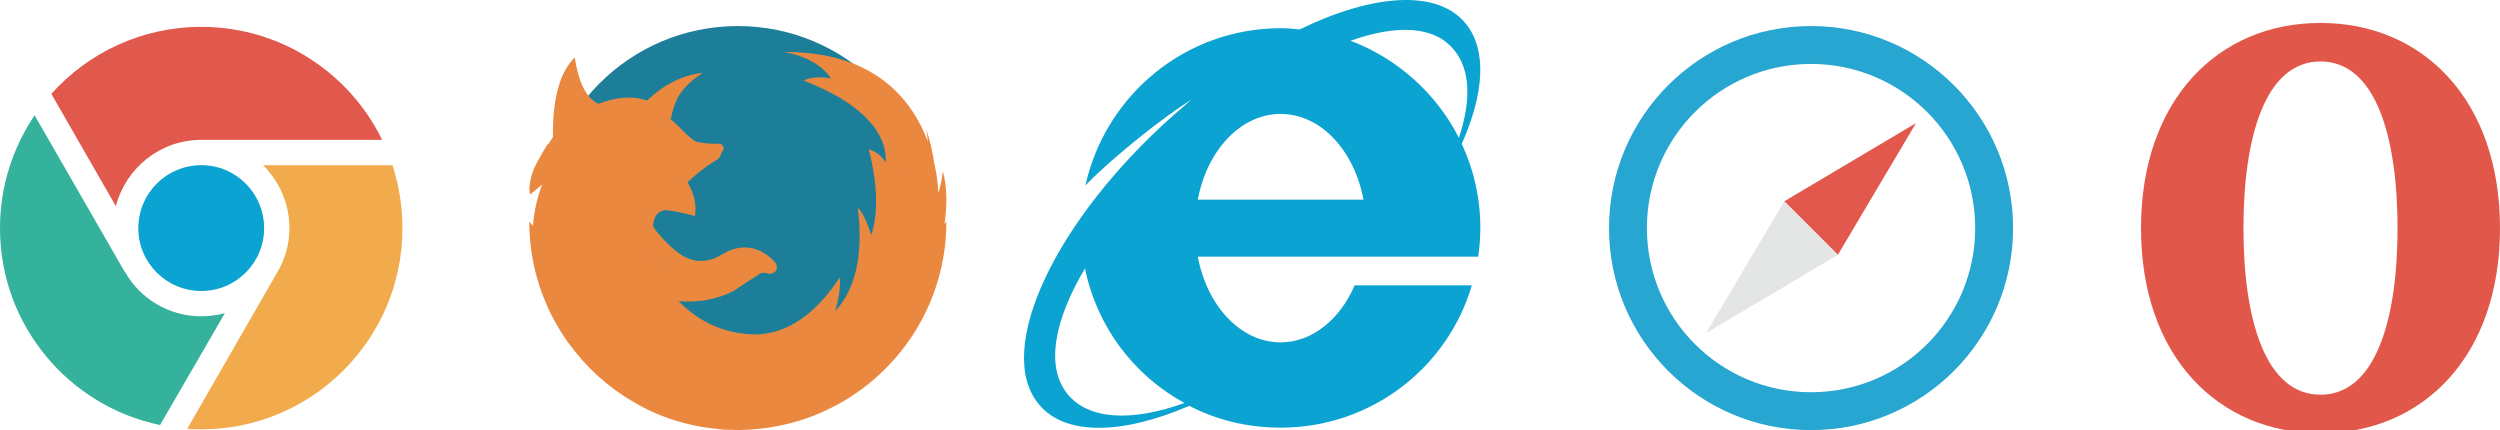 <?xml version="1.0" encoding="utf-8"?>
<!-- Generator: Adobe Illustrator 16.0.0, SVG Export Plug-In . SVG Version: 6.00 Build 0)  -->
<!DOCTYPE svg PUBLIC "-//W3C//DTD SVG 1.1//EN" "http://www.w3.org/Graphics/SVG/1.1/DTD/svg11.dtd">
<svg version="1.1" id="Layer_1" xmlns="http://www.w3.org/2000/svg" xmlns:xlink="http://www.w3.org/1999/xlink" x="0px" y="0px"
	 width="1304.493px" height="224.436px" viewBox="0 0 1304.493 224.436" enable-background="new 0 0 1304.493 224.436"
	 xml:space="preserve">
<g>
	<g>
		<path fill="#0BA3D1" d="M668.24,59.45c20.883,0,38.387,18.985,43.238,44.721h-86.475C629.851,78.437,647.363,59.45,668.24,59.45
			L668.24,59.45z M612.347,60.082c-61.588,54.634-93.437,121.932-70.656,150.411c13.502,17.085,43.662,16.455,78.883,1.265
			c14.133,7.385,30.373,11.39,47.666,11.39c47.246,0,87.105-31.224,99.764-74.253h-61.168c-7.59,17.718-22.146,29.747-38.596,29.747
			c-20.875,0-38.389-18.99-43.234-44.728h146.369c0.641-4.854,1.061-9.912,1.061-14.976c0-15.609-3.377-30.379-9.705-43.879
			c11.605-25.949,13.287-48.732,2.322-62.442C750.5-5.737,716.755-3.416,678.158,15.36c-3.379-0.421-6.539-0.636-9.918-0.636
			c-49.984,0-91.533,35.229-101.871,82.062c13.5-14.133,41.338-36.283,55.26-44.722C618.675,54.598,615.507,57.338,612.347,60.082
			L612.347,60.082z M761.251,71.896c-11.809-23.206-32.059-41.351-56.523-50.629c24.256-8.648,44.084-7.808,54.205,5.062
			C767.373,36.666,767.583,52.909,761.251,71.896L761.251,71.896z M566.156,140.033c6.119,30.373,25.52,55.902,51.889,70.249
			c-27.422,9.912-50.201,8.858-61.166-4.854C545.492,191.083,550.126,167.032,566.156,140.033L566.156,140.033z"/>
	</g>
	<g>
		<path fill="#1D7E99" d="M384.994,13.593c56.348,0,102.027,45.674,102.027,102.028c0,56.342-45.682,102.026-102.027,102.026
			c-56.348,0-102.028-45.687-102.028-102.026C282.966,59.26,328.647,13.593,384.994,13.593z"/>
		<path fill="#EB8840" d="M402.438,222.916c51.785-8.354,91.396-53.146,91.396-107.295l-0.99,1.231
			c1.548-10.292,1.275-19.462-0.851-27.46c-0.765,5.926-1.594,9.502-2.433,10.938c-0.007-0.462-0.118-6.641-2.085-15.258
			c-0.937-6.284-2.299-12.196-4.189-17.656c0.458,2.504,0.736,4.59,0.869,6.482c-7.904-21.209-27.366-47.32-75.312-46.71
			c0,0,16.858,1.78,24.803,13.801c0,0-8.114-1.938-14.254,1.036c7.479,2.979,13.961,6.095,19.477,9.343l0.479,0.295
			c1.408,0.852,2.617,1.721,3.895,2.584c10.188,7.153,19.646,17.362,18.925,30.53c-2.199-3.467-5.122-5.737-8.868-6.881
			c4.616,18.092,5.075,33.037,1.342,44.822c-2.562-7.848-4.929-12.554-7.025-14.214c2.929,24.259-1.023,42.193-11.831,53.886
			c2.054-7.137,2.877-12.979,2.412-17.593c-12.701,19.197-27.147,29.122-43.351,29.733c-6.396-0.055-12.44-1.022-18.131-2.897
			c-8.353-2.828-15.909-7.649-22.634-14.492c10.502,0.878,20.089-0.941,28.533-5.247l13.825-9.062l-0.054-0.04
			c1.793-0.676,3.479-0.623,5.128,0.146c3.374-0.466,4.559-2.271,3.429-5.326c-1.636-2.272-4.1-4.338-7.269-6.151
			c-6.922-3.613-14.142-3.043-21.681,1.769c-7.174,4.079-14.08,3.919-20.797-0.426c-4.401-3.035-8.652-7.133-12.762-12.245
			l-1.634-2.415c-0.767,5.794,0.104,13.226,2.706,22.386l0.053,0.127l-0.053-0.113c-2.609-9.16-3.473-16.609-2.706-22.398v-0.058
			c0.196-5.058,2.292-7.848,6.284-8.472l-1.694-0.146l1.707,0.146c4.512,0.411,9.688,1.447,15.524,3.147
			c0.979-5.634-0.308-11.531-3.836-17.576v-0.108c5.481-5.115,10.346-8.834,14.5-11.209c1.844-0.986,2.919-2.485,3.271-4.504
			l0.149-0.109l0.056-0.053l0.203-0.196c1.076-1.606,0.714-2.898-1.123-4.042c-3.842,0.209-7.691-0.053-11.528-0.823l-0.052,0.155
			c-1.588-0.461-3.587-1.869-6.048-4.251l-6.308-6.2l-1.892-1.492v0.2h-0.053l0.053-0.253l-0.36-0.375l0.512-0.361
			c0.87-4.698,2.304-8.737,4.354-12.208l0.461-0.415c2.057-3.415,5.991-7.081,11.78-10.997c-10.76,1.339-20.492,6.191-29.144,14.577
			c-7.179-2.634-15.682-2.075-25.468,1.701l-1.176,0.896l-0.09,0.046l1.279-0.938l0.053-0.058
			c-6.154-2.829-10.303-10.957-12.305-24.24c-7.835,7.762-11.632,21.617-11.38,41.621l-2.244,3.396l-0.578,0.396l-0.116,0.106
			l-0.046,0.049l-0.11,0.224c-1.189,1.866-2.83,4.68-4.896,8.462c-2.973,5.348-3.973,9.837-4.265,13.747l-0.029,0.047l0.017,0.129
			l-0.097,1.03l0.169-0.271c0.02,0.902,0.04,1.812,0.272,2.63l6.353-5.225c-2.304,5.846-3.835,12.04-4.613,18.611l-0.182,3.007
			l-1.994-2.278c0,23.313,7.4,44.871,19.888,62.584l0.375,0.586l0.598,0.711c8.98,12.336,20.446,22.703,33.724,30.368
			c9.545,5.646,19.801,9.604,30.738,11.956l2.252,0.505c2.265,0.438,4.583,0.766,6.911,1.057c1.722,0.227,3.439,0.445,5.182,0.591
			l2.315,0.268l3.285,0.021l3.567,0.181l2.844-0.146l4.689-0.226c2.777-0.192,5.52-0.498,8.237-0.893L402.438,222.916z
			 M338.434,108.988L338.434,108.988z M471.253,90.346l-0.046,0.89l0.033-0.896L471.253,90.346z"/>
	</g>
	<g>
		<path fill="#0BA3D1" d="M105.094,151.84c18.037,0,32.731-14.693,32.731-32.73c0-18.23-14.694-32.924-32.731-32.924
			c-18.231,0-32.924,14.692-32.924,32.924C72.169,137.146,86.862,151.84,105.094,151.84L105.094,151.84z"/>
		<path fill="#E0594C" d="M60.449,107.574c5.21-19.903,23.066-34.598,44.645-34.598h94.299
			c-16.924-34.782-52.819-58.962-94.299-58.962c-31.251,0-59.152,13.577-78.312,34.968L60.449,107.574z"/>
		<path fill="#35B29B" d="M64.727,141.241l-46.685-81.1C6.696,77.068,0,97.158,0,119.108C0,169.7,35.897,211.92,83.515,221.775
			l33.848-58.401c-3.9,1.115-8.182,1.673-12.27,1.673c-17.116,0-31.996-9.298-39.807-23.062
			C65.102,141.8,64.913,141.615,64.727,141.241L64.727,141.241z"/>
		<path fill="#F2AB4C" d="M144.522,142.356L97.65,223.827c2.419,0.188,4.835,0.188,7.443,0.188
			c57.844,0,104.905-47.062,104.905-104.905c0-11.534-1.865-22.508-5.211-32.924h-67.521c8.369,8.369,13.765,19.9,13.765,32.924
			C151.032,127.478,148.616,135.66,144.522,142.356L144.522,142.356z"/>
	</g>
	<g>
		<path fill="#27A6D1" d="M944.998,13.592c-58.223,0-105.418,47.203-105.418,105.419c0,58.218,47.195,105.421,105.418,105.421
			c58.219,0,105.42-47.203,105.42-105.421C1050.417,60.795,1003.214,13.592,944.998,13.592z M944.998,204.665
			c-47.312,0-85.652-38.349-85.652-85.652c0-47.305,38.342-85.653,85.652-85.653c47.307,0,85.654,38.35,85.654,85.653
			C1030.652,166.317,992.302,204.665,944.998,204.665z"/>
		<path fill="#E2584C" d="M999.775,64.227l-40.795,68.76l-27.949-27.957L999.775,64.227z"/>
		<path fill="#E4E6E6" d="M890.222,173.794l68.758-40.8l-27.949-27.958L890.222,173.794z"/>
	</g>
</g>
<g>
	<path fill="#E1584B" d="M1210.823,32.067c28.635,0,40.198,38.873,40.198,87.042c0,47.971-11.562,86.846-40.198,86.846
		c-28.624,0-40.192-38.875-40.192-86.846C1170.631,70.939,1182.199,32.067,1210.823,32.067L1210.823,32.067z M1304.493,119.108
		c0-66.94-40.199-107.14-93.67-107.14c-53.465,0-93.657,40.2-93.657,107.14c0,66.745,40.192,106.948,93.657,106.948
		C1264.293,226.056,1304.493,185.853,1304.493,119.108L1304.493,119.108z"/>
</g>
</svg>
